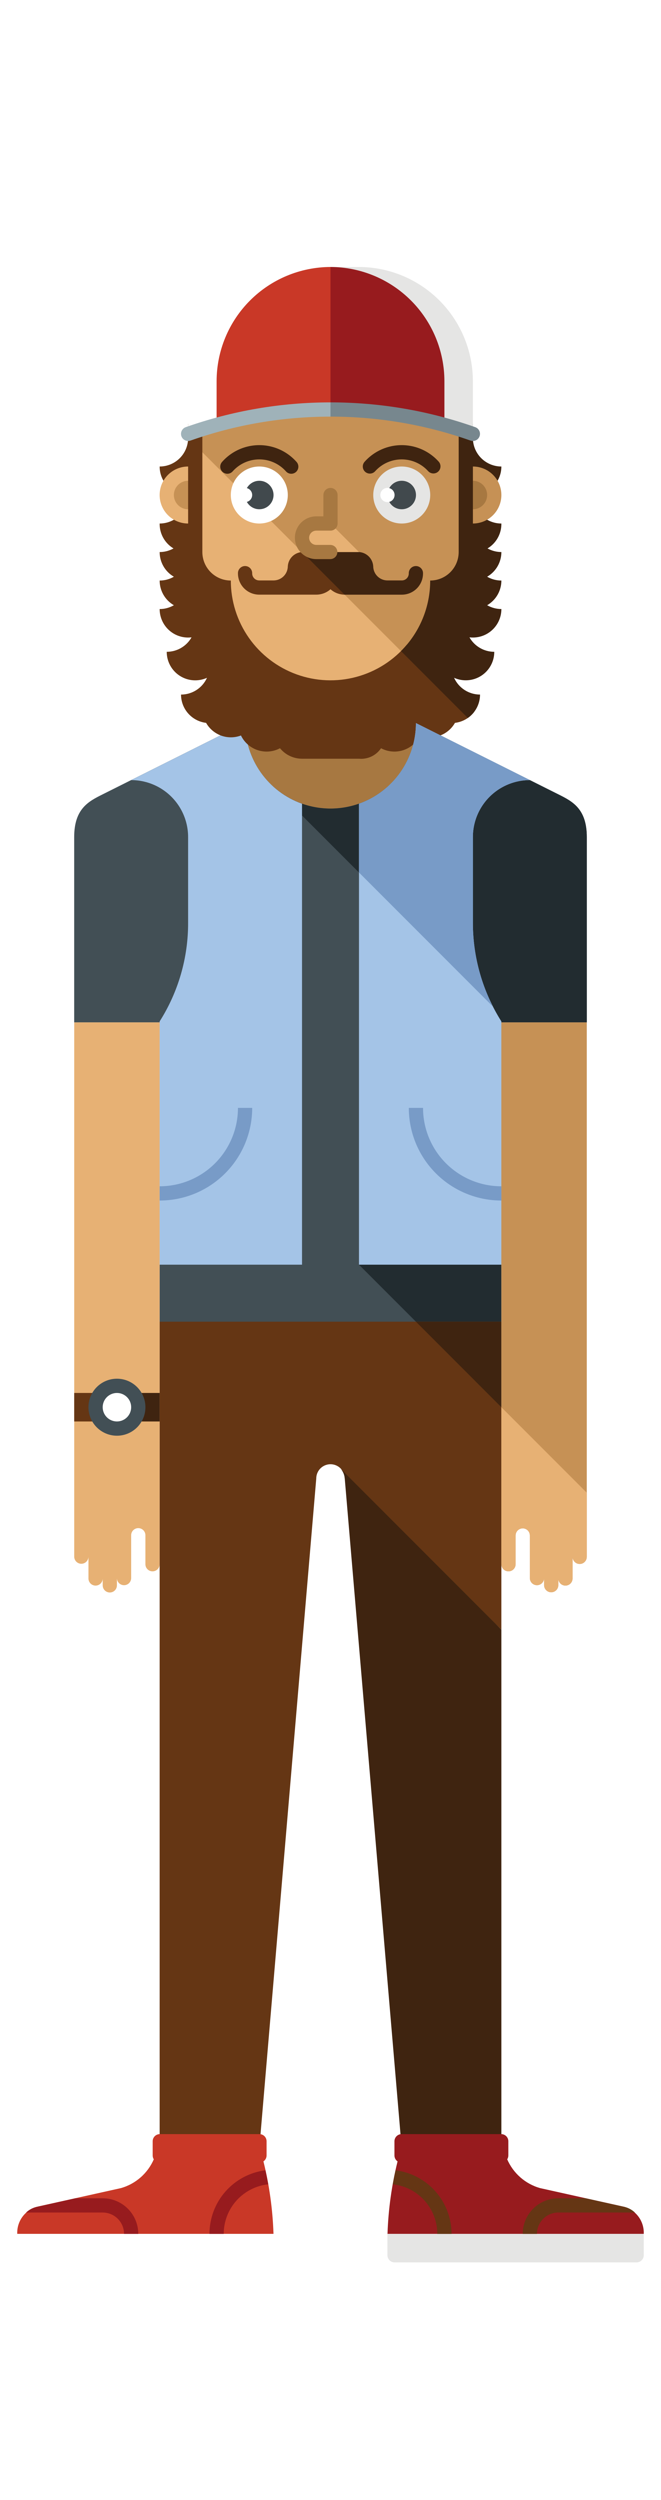 <svg id="fb14d011-2556-455c-80e5-482222df099a" data-name="6838c3e1-efa4-4623-9be6-c272a445ec4c" xmlns="http://www.w3.org/2000/svg" viewBox="0 0 90 340.16">
    <defs>
        <style>
            .\30 916ab9c-4419-4d15-805a-757bfe79dd79,.c0ac8b13-e05a-4efb-b726-edfed89b0562{fill:none}.\30 916ab9c-4419-4d15-805a-757bfe79dd79{clip-rule:evenodd}.\36 b35d0e3-5b24-47d6-bed2-e7dbbdbe50e8{clip-path:url(#e5c3505c-e853-435d-8aa2-a0eb0bc64960)}.\39 7f3b1e4-e6d2-479a-a5b1-3ed7f9cbb5b8{fill:#a77841}.a466883f-bdd4-48c3-a9cf-a90cc2e101d1{clip-path:url(#37bb01e1-8f4f-4bbb-aff5-a24c17b93192)}.\37 92f8123-05b9-48a5-8160-fb0cd8cabe64{fill:#653614}.\37 d985ea0-368f-452c-aa31-8b52f6e60c03{clip-path:url(#3a3fcc6b-0155-4c9f-93db-1daf69e5ea93)}.c0a921fe-97ae-4d25-bf35-fb44c9d6f3d4{fill:#3f2410}.\31 3f9b27f-88a9-4f66-a6ec-1a3eca7b952e{clip-path:url(#e61aaabb-e9c0-4c73-b0ab-83a99c686f49)}.\31 79240dd-6010-4ce2-aaac-0e9924e420c5{fill:#424f55}.b379346c-ef78-4e4e-b42e-9cfd18ff7230{clip-path:url(#8f393944-aaa7-476c-9b1f-fb5dc1718613)}.d70f6916-8962-4f07-adec-15a396dfa5a5{fill:#222c30}.afd0e1e2-db9f-4edc-9742-b68ff5abbe7a{clip-path:url(#4f3efb6d-0add-4219-821a-21f16d29215f)}.\37 b8fa7ea-a4f0-45bf-86b6-09fbde0c4d67{fill:#a4c4e7}.\31 3d119d4-ce6f-4c65-910f-28419e256773{clip-path:url(#3589fc0c-4acf-455b-b885-a680b1442ec3)}.\34 930c6c8-c7bc-4d28-87c6-d9eadd6ce4ce{fill:#c69155}.a07f09bd-7426-4ffb-a854-f8ca846fc731{clip-path:url(#f446c035-79b7-4747-9e67-0d4aacf982e9)}.\39 cfd8485-4a68-4943-adfe-755c3ad0cde4{clip-path:url(#9c75726e-0f2f-478f-9e0b-5dce93c8735a)}.\37 e94631a-1df9-4069-b751-3c9e9c166f2a{fill:#e7b174}.\34 dea15ad-e612-45bd-acca-f6095cc151aa{clip-path:url(#0f37d5ee-a374-4ce7-ad71-e37976e8af2d)}.\36 cd7f34e-869d-4733-b020-ab7f971146f8{clip-path:url(#6aeecc61-ed2f-4a78-a0f1-e12342d9e68b)}.\33 1070ebf-dea4-4de6-a28b-538379b98b38{clip-path:url(#6bbd8aa1-265b-41b0-b651-aba4d0adc89e)}.\35 396fbfc-d92e-4a77-ac93-8e23e1ad6217{clip-path:url(#992887bf-c8d3-40c8-a10a-e0ce312083df)}.f9dd54eb-b82e-4c6f-adaa-96fa56904a4c{fill:#fff}.b3278638-9d33-48c9-92cd-a3dee60a39db{clip-path:url(#f4c18e9c-9fa6-48a9-b761-add1dcbf41b3)}.c4d74a39-dd53-4eae-8fda-a4da8ce3a043{fill:#e5e5e4}.\31 2e02cb4-8546-4f3d-9638-798dd7d7f56e{clip-path:url(#85a7914f-3a16-45bd-90a0-5ae26e61df0f)}.\39 6ec59c5-5450-4461-b09a-ddea23749a9c{fill:#41494d}.b0db64dc-79c4-461a-b09d-944f3fb50a01{clip-path:url(#b13bcd4b-802f-4299-9ec6-c0ca9d217102)}.eb2d7075-2997-459d-b514-79628a0b0e57{clip-path:url(#5747ce34-7a2d-471a-8fc7-fe6df75ea57e)}.fa452d2a-e6e2-4f6b-914e-ec176a84ba5f{clip-path:url(#812eb1fc-d1ce-4e7c-8d3a-dab20b896e33)}.\38 d5857ce-ab54-4500-ac00-d445a9099308{clip-path:url(#93c53207-1591-4a8d-aea3-a8bdf028a892)}.\36 6c313f2-0633-4d91-b964-67b9ef8d192b{clip-path:url(#897ce50d-eeaa-499d-a641-933f1336b13d)}.c98dd7c0-0525-4da6-b65a-c45c2ff36696{clip-path:url(#dc25e6f0-f49a-44d8-9f12-a218c37e2878)}.d9998a75-7818-4699-bce9-7896311062bb{clip-path:url(#66b41785-68b9-446c-827e-691df481e203)}.\34 ccbf710-0b56-4e7f-bc48-50f0a6093e6b{clip-path:url(#5e59f36d-d053-4e5d-924f-d112dbbdec80)}.a4541373-eaa1-4508-9074-79976f5dc1c4{clip-path:url(#25cfa788-bb95-4fe5-94fe-9bdc13ab85ee)}.\31 0ff22e9-bb64-4002-a88d-d58cc38cb8be{clip-path:url(#81490c21-2db3-4cb7-9cdf-3d9937fb69d4)}.c162caf9-8805-4078-bed9-cf34027d52fe{clip-path:url(#b5a80bb9-92d9-48d1-9e9c-6081a56403e8)}.\35 1672820-0101-4188-a3d9-26e570b1639e{clip-path:url(#25d37127-aab9-4f57-b2a3-5bd07d80227e)}.\35 c9b4de5-5726-469a-8fc9-99ae034d0441{clip-path:url(#ad5748ae-9863-452a-973e-ffd32f10214a)}.\39 4555cef-5370-4dfb-85f0-3898d45ed0b4{clip-path:url(#12eacb17-d3f3-46bb-995a-963414db3e11)}.a38226c2-952f-47f4-b766-f8969dfed8a2{fill:#c93827}.\32 363a0e6-3f35-4a3a-92b9-9755c05a76eb{clip-path:url(#41db2a39-2b76-4ec3-b2d9-c7b8b43bb0f7)}.e58e0ad2-7ae5-46c4-bb64-1837d9049a66{fill:#971b1e}.b3731ffc-1903-4823-9402-598abf94b661{clip-path:url(#d4107a94-6e9b-4073-b68b-2b8312065c8e)}.\39 716d764-ff11-45de-82de-df230f87dd5d{fill:#77878e}.\34 ad05283-5308-4fa8-bc73-e6cb8131802b{clip-path:url(#90709d05-5050-4ffc-ac92-d2430f85753a)}.\33 da51bb2-c036-4503-a591-bb9904ce7923{fill:#9fb2b9}.b55c1a2d-1193-41b4-a9fe-d6d2356a3a6f{clip-path:url(#a10bf0db-a254-4942-8450-fc53e15c8f83)}.c3642a98-51b3-4e1c-a260-083325b6868f{clip-path:url(#81e866c0-c22e-4380-b904-09a38fceecb6)}.eead6041-c8a4-45b2-ad16-450a0aba0ca5{clip-path:url(#a22a0285-6b4c-4396-8fef-70e6f09a3e4e)}.\37 02a6aab-3503-42ce-ab4e-8c4d2db26be2{clip-path:url(#0a02eca5-a7bf-4b80-bfd2-409ba53f8b75)}.ae550ef1-0d94-47d3-9e71-ea5bf6f78aa9{clip-path:url(#a22a12cf-34e7-48c5-b39f-352acd8449a9)}.ebaabd85-4798-4b77-a683-23668b98f1e6{clip-path:url(#74b661d4-6573-4081-b095-ff6e4056b7fd)}.b570770e-b287-43a7-b384-176509282a3c{fill:#789bc7}.c04fd312-de26-408c-ad02-71904d36aa3c{clip-path:url(#64ff77d5-39d8-4329-ba50-d9fae3a1944e)}.\30 1f62a2d-19f7-4201-aa75-cc833e2de2c8{clip-path:url(#73bb1bd7-13df-442e-8902-9c7e423a926c)}.c038d8b0-30c1-491c-a8bc-64bda1a70921{clip-path:url(#672126b0-6eeb-4b5c-8f56-79e89b89a675)}.daa30922-1e5a-451d-a30d-515863fca41b{clip-path:url(#74fb5c07-9ea2-413e-9cb1-71958650e5a3)}.\32 296495d-7e5a-422b-bc2c-a07ed79f41c7{clip-path:url(#b5bab5f6-f9c2-4b6e-9f84-4b0b8943b7c6)}.\33 607e487-baa4-473c-adb7-960e4765395e{clip-path:url(#bda8c82e-7d03-43d7-885a-48b037f3761e)}.\35 a756684-1bec-4806-9d6c-f290deb5fd66{clip-path:url(#1473b543-027c-4083-9571-f52b26c0dda0)}.db7caee6-29ac-45ed-8f2d-27feb6cbdd8e{clip-path:url(#73487113-9eca-4fef-9181-ee1ee9bf8d64)}.c3ed1863-f8dc-4699-a821-1004014f7908{clip-path:url(#45dfa25c-3ab1-41f3-83e4-421ba4952ac3)}.a74118cf-ab8c-48d0-8092-0fba293199d2{clip-path:url(#159a68b3-ad96-476f-8316-0d34125725e4)}.\38 7a1c180-dc4f-4938-b004-7a800083e94a{clip-path:url(#1159fa3c-357c-4dfc-9a87-dd3e36a8c165)}.\32 1e9f2e4-c4c6-4e34-9d44-d9142e5c6bff{clip-path:url(#c65c63a2-4282-4dad-9ba9-f0a8ea0a43b6)}.\35 a22e015-4a55-4211-9a93-bfe1892a46eb{clip-path:url(#41dd632a-c143-48d5-9f92-0c65f793167d)}
        </style>
        <clipPath id="e5c3505c-e853-435d-8aa2-a0eb0bc64960">
            <path class="c0ac8b13-e05a-4efb-b726-edfed89b0562" d="M33.368 86.749h23.264v27.152H33.368z"/>
        </clipPath>
        <clipPath id="37bb01e1-8f4f-4bbb-aff5-a24c17b93192">
            <path class="0916ab9c-4419-4d15-805a-757bfe79dd79" d="M25.613 67.355a3.876 3.876 0 0 1-3.876-3.879 3.879 3.879 0 0 0 3.876-3.876h3.879v11.633a3.878 3.878 0 1 1-7.755 0 3.877 3.877 0 0 0 3.876-3.878"/>
        </clipPath>
        <clipPath id="3a3fcc6b-0155-4c9f-93db-1daf69e5ea93">
            <path class="0916ab9c-4419-4d15-805a-757bfe79dd79" d="M64.387 67.355a3.878 3.878 0 0 0 3.879-3.879 3.879 3.879 0 0 1-3.879-3.876h-3.876v11.633a3.878 3.878 0 1 0 7.755 0 3.877 3.877 0 0 1-3.879-3.878"/>
        </clipPath>
        <clipPath id="e61aaabb-e9c0-4c73-b0ab-83a99c686f49">
            <path class="0916ab9c-4419-4d15-805a-757bfe79dd79" d="M10.1 139.111V113.9c0-3.878 1.967-4.864 3.879-5.818l19.385-9.7a11.632 11.632 0 1 0 23.264 0l19.389 9.7c1.908.954 3.879 1.941 3.879 5.818v25.212h-11.63v52.362H21.737v-52.363H10.1z"/>
        </clipPath>
        <clipPath id="8f393944-aaa7-476c-9b1f-fb5dc1718613">
            <path class="0916ab9c-4419-4d15-805a-757bfe79dd79" d="M36.9 106.737a11.631 11.631 0 0 0 19.731-8.353l19.388 9.7c1.908.954 3.879 1.941 3.879 5.819v25.21H68.265v40.727H56.633l-7.755-7.756 7.755-45.606z"/>
        </clipPath>
        <clipPath id="4f3efb6d-0add-4219-821a-21f16d29215f">
            <path class="0916ab9c-4419-4d15-805a-757bfe79dd79" d="M33.368 98.385a11.648 11.648 0 0 0 7.755 10.974v62.721H21.736v-33.1a24.9 24.9 0 0 0 3.876-13.439v-11.62a7.748 7.748 0 0 0-7.754-7.774z"/>
        </clipPath>
        <clipPath id="3589fc0c-4acf-455b-b885-a680b1442ec3">
            <path class="0916ab9c-4419-4d15-805a-757bfe79dd79" d="M64.387 63.476a3.879 3.879 0 1 0 3.879 3.879 3.879 3.879 0 0 0-3.879-3.879"/>
        </clipPath>
        <clipPath id="f446c035-79b7-4747-9e67-0d4aacf982e9">
            <path class="0916ab9c-4419-4d15-805a-757bfe79dd79" d="M64.387 65.415a1.939 1.939 0 1 0 1.939 1.94 1.939 1.939 0 0 0-1.939-1.94"/>
        </clipPath>
        <clipPath id="9c75726e-0f2f-478f-9e0b-5dce93c8735a">
            <path class="0916ab9c-4419-4d15-805a-757bfe79dd79" d="M25.613 63.476a3.879 3.879 0 1 0 3.879 3.879 3.877 3.877 0 0 0-3.879-3.879"/>
        </clipPath>
        <clipPath id="0f37d5ee-a374-4ce7-ad71-e37976e8af2d">
            <path class="0916ab9c-4419-4d15-805a-757bfe79dd79" d="M25.613 65.415a1.939 1.939 0 1 0 1.939 1.94 1.941 1.941 0 0 0-1.939-1.94"/>
        </clipPath>
        <clipPath id="6aeecc61-ed2f-4a78-a0f1-e12342d9e68b">
            <path class="0916ab9c-4419-4d15-805a-757bfe79dd79" d="M45 40.2c10.664 0 18.416 8.728 18.416 19.394v19.397c0 10.666-7.754 19.393-18.416 19.393s-18.417-8.726-18.417-19.393V59.6c0-10.669 7.754-19.4 18.417-19.4"/>
        </clipPath>
        <clipPath id="6bbd8aa1-265b-41b0-b651-aba4d0adc89e">
            <path class="0916ab9c-4419-4d15-805a-757bfe79dd79" d="M45 40.2c10.664 0 18.416 8.728 18.416 19.394v19.397a20.048 20.048 0 0 1-4.979 13.444L26.583 60.567V59.6c0-10.669 7.754-19.4 18.417-19.4"/>
        </clipPath>
        <clipPath id="992887bf-c8d3-40c8-a10a-e0ce312083df">
            <path class="0916ab9c-4419-4d15-805a-757bfe79dd79" d="M35.307 63.476a3.879 3.879 0 1 1-3.879 3.879 3.877 3.877 0 0 1 3.879-3.879"/>
        </clipPath>
        <clipPath id="f4c18e9c-9fa6-48a9-b761-add1dcbf41b3">
            <path class="0916ab9c-4419-4d15-805a-757bfe79dd79" d="M54.7 63.476a3.879 3.879 0 1 1-3.879 3.879 3.879 3.879 0 0 1 3.879-3.879"/>
        </clipPath>
        <clipPath id="85a7914f-3a16-45bd-90a0-5ae26e61df0f">
            <path class="0916ab9c-4419-4d15-805a-757bfe79dd79" d="M35.307 65.415a1.939 1.939 0 1 1-1.939 1.94 1.941 1.941 0 0 1 1.939-1.94"/>
        </clipPath>
        <clipPath id="b13bcd4b-802f-4299-9ec6-c0ca9d217102">
            <path class="0916ab9c-4419-4d15-805a-757bfe79dd79" d="M25.613 57.659h1.939v17.454a3.879 3.879 0 0 0 3.876 3.879 13.57 13.57 0 0 0 23.99 8.7l9.155 9.156a3.863 3.863 0 0 1-2.626 1.509 3.885 3.885 0 0 1-4.751 1.717 3.878 3.878 0 0 1-5.315 1.735 3.263 3.263 0 0 1-3 1.426h-7.758a3.869 3.869 0 0 1-3-1.426 3.878 3.878 0 0 1-5.315-1.735 3.882 3.882 0 0 1-4.748-1.717 3.876 3.876 0 0 1-3.412-3.849 3.88 3.88 0 0 0 3.535-2.283 3.879 3.879 0 0 1-5.483-3.537 3.879 3.879 0 0 0 3.38-1.968 3.8 3.8 0 0 1-.467.029 3.877 3.877 0 0 1-3.876-3.879 3.847 3.847 0 0 0 1.937-.519 3.876 3.876 0 0 1-1.937-3.359 3.847 3.847 0 0 0 1.937-.519 3.876 3.876 0 0 1-1.937-3.359 3.876 3.876 0 0 0 3.876-3.866V57.659z"/>
        </clipPath>
        <clipPath id="5747ce34-7a2d-471a-8fc7-fe6df75ea57e">
            <path class="0916ab9c-4419-4d15-805a-757bfe79dd79" d="M54.6 88.591a13.543 13.543 0 0 0 3.974-9.6 3.879 3.879 0 0 0 3.879-3.879V57.659h1.936v13.588a3.882 3.882 0 0 0 3.879 3.866 3.878 3.878 0 0 1-1.939 3.359 3.86 3.86 0 0 0 1.939.519 3.878 3.878 0 0 1-1.939 3.359 3.872 3.872 0 0 0 1.939.518 3.878 3.878 0 0 1-3.879 3.879 3.82 3.82 0 0 1-.467-.027 3.879 3.879 0 0 0 3.378 1.968 3.878 3.878 0 0 1-5.473 3.536 3.877 3.877 0 0 0 3.534 2.283 3.888 3.888 0 0 1-1.662 3.184z"/>
        </clipPath>
        <clipPath id="812eb1fc-d1ce-4e7c-8d3a-dab20b896e33">
            <path class="0916ab9c-4419-4d15-805a-757bfe79dd79" d="M54.7 65.415a1.939 1.939 0 1 1-1.939 1.94 1.938 1.938 0 0 1 1.939-1.94"/>
        </clipPath>
        <clipPath id="93c53207-1591-4a8d-aea3-a8bdf028a892">
            <path class="0916ab9c-4419-4d15-805a-757bfe79dd79" d="M33.368 66.385a.969.969 0 1 1-.97.97.969.969 0 0 1 .97-.97"/>
        </clipPath>
        <clipPath id="897ce50d-eeaa-499d-a641-933f1336b13d">
            <path class="0916ab9c-4419-4d15-805a-757bfe79dd79" d="M64.387 59.035V51.84a15.558 15.558 0 0 0-15.51-15.514h-7.754a15.559 15.559 0 0 0-15.51 15.514v7.194a58.34 58.34 0 0 1 38.774 0"/>
        </clipPath>
        <clipPath id="dc25e6f0-f49a-44d8-9f12-a218c37e2878">
            <path class="0916ab9c-4419-4d15-805a-757bfe79dd79" d="M64.387 59.035V51.84a15.558 15.558 0 0 0-15.51-15.514H45v19.393a58.026 58.026 0 0 1 19.385 3.316"/>
        </clipPath>
        <clipPath id="66b41785-68b9-446c-827e-691df481e203">
            <path class="0916ab9c-4419-4d15-805a-757bfe79dd79" d="M52.756 66.385a.969.969 0 1 1-.97.97.972.972 0 0 1 .97-.97"/>
        </clipPath>
        <clipPath id="5e59f36d-d053-4e5d-924f-d112dbbdec80">
            <path class="0916ab9c-4419-4d15-805a-757bfe79dd79" d="M35.3 78.979h1.948a1.947 1.947 0 0 0 1.939-1.932 2.071 2.071 0 0 1 1.931-1.932l5.818 1.929v3.869A2.911 2.911 0 0 1 45 80.177a2.914 2.914 0 0 1-1.939.734h-7.763a2.895 2.895 0 0 1-2.9-2.892.97.97 0 1 1 1.939 0 .95.95 0 0 0 .961.957"/>
        </clipPath>
        <clipPath id="25cfa788-bb95-4fe5-94fe-9bdc13ab85ee">
            <path class="0916ab9c-4419-4d15-805a-757bfe79dd79" d="M41.123 75.113h7.76a2.076 2.076 0 0 1 1.934 1.932 1.942 1.942 0 0 0 1.939 1.933H54.7a.947.947 0 0 0 .958-.957.97.97 0 1 1 1.939 0 2.886 2.886 0 0 1-2.9 2.894h-7.779z"/>
        </clipPath>
        <clipPath id="81490c21-2db3-4cb7-9cdf-3d9937fb69d4">
            <path class="0916ab9c-4419-4d15-805a-757bfe79dd79" d="M40.361 62.833a.966.966 0 1 1-1.439 1.288 4.856 4.856 0 0 0-7.23 0 .966.966 0 1 1-1.439-1.288 6.769 6.769 0 0 1 10.107 0"/>
        </clipPath>
        <clipPath id="b5a80bb9-92d9-48d1-9e9c-6081a56403e8">
            <path class="0916ab9c-4419-4d15-805a-757bfe79dd79" d="M59.749 62.833a.966.966 0 0 1-1.439 1.288 4.86 4.86 0 0 0-7.233 0 .964.964 0 1 1-1.435-1.288 6.769 6.769 0 0 1 10.107 0"/>
        </clipPath>
        <clipPath id="25d37127-aab9-4f57-b2a3-5bd07d80227e">
            <path class="0916ab9c-4419-4d15-805a-757bfe79dd79" d="M43.062 71.233a1.939 1.939 0 0 0 0 3.879h5.816L45 71.233h-1.938z"/>
        </clipPath>
        <clipPath id="ad5748ae-9863-452a-973e-ffd32f10214a">
            <path class="0916ab9c-4419-4d15-805a-757bfe79dd79" d="M44.035 67.355a.965.965 0 1 1 1.931 0v3.878A.967.967 0 0 1 45 72.2h-1.938a.972.972 0 0 0 0 1.944H45a.966.966 0 0 1 0 1.931h-1.939a2.909 2.909 0 1 1 0-5.818h.972v-2.902z"/>
        </clipPath>
        <clipPath id="12eacb17-d3f3-46bb-995a-963414db3e11">
            <path class="0916ab9c-4419-4d15-805a-757bfe79dd79" d="M45 36.326A15.557 15.557 0 0 0 29.492 51.84v5.975A58.14 58.14 0 0 1 45 55.719l3.876-7.756z"/>
        </clipPath>
        <clipPath id="41db2a39-2b76-4ec3-b2d9-c7b8b43bb0f7">
            <path class="0916ab9c-4419-4d15-805a-757bfe79dd79" d="M45 36.326v19.393a58.177 58.177 0 0 1 15.51 2.1V51.84A15.559 15.559 0 0 0 45 36.326"/>
        </clipPath>
        <clipPath id="d4107a94-6e9b-4073-b68b-2b8312065c8e">
            <path class="0916ab9c-4419-4d15-805a-757bfe79dd79" d="M45 54.749a59.447 59.447 0 0 1 10.014.849 58.68 58.68 0 0 1 9.694 2.525.967.967 0 1 1-.642 1.825A57.089 57.089 0 0 0 45 56.688l-.97-.97z"/>
        </clipPath>
        <clipPath id="90709d05-5050-4ffc-ac92-d2430f85753a">
            <path class="0916ab9c-4419-4d15-805a-757bfe79dd79" d="M25.935 59.948a.968.968 0 0 1-.644-1.826A59.094 59.094 0 0 1 45 54.75v1.939a57.476 57.476 0 0 0-9.688.819 56.842 56.842 0 0 0-9.378 2.441"/>
        </clipPath>
        <clipPath id="a10bf0db-a254-4942-8450-fc53e15c8f83">
            <path class="0916ab9c-4419-4d15-805a-757bfe79dd79" d="M21.737 179.837h46.528v41.9L46.938 201.17a1.938 1.938 0 1 0-3.876 0l-7.754 91.15H21.737V179.837z"/>
        </clipPath>
        <clipPath id="81e866c0-c22e-4380-b904-09a38fceecb6">
            <path class="0916ab9c-4419-4d15-805a-757bfe79dd79" d="M68.266 221.742v70.578H54.695l-7.756-91.15a2.255 2.255 0 0 0-.532-1.293z"/>
        </clipPath>
        <clipPath id="a22a0285-6b4c-4396-8fef-70e6f09a3e4e">
            <path class="0916ab9c-4419-4d15-805a-757bfe79dd79" d="M56.632 179.837h11.634v11.637l-11.634-11.637z"/>
        </clipPath>
        <clipPath id="0a02eca5-a7bf-4b80-bfd2-409ba53f8b75">
            <path class="0916ab9c-4419-4d15-805a-757bfe79dd79" d="M21.737 212.806a.97.97 0 1 1-1.939 0v-3.879a.97.97 0 1 0-1.939 0v5.819a.97.97 0 0 1-1.939.013v.957a.968.968 0 1 1-1.937 0v-.97a.97.97 0 1 1-1.939 0v-2.909a.97.97 0 0 1-1.939 0v-72.726h11.632v73.695z"/>
        </clipPath>
        <clipPath id="a22a12cf-34e7-48c5-b39f-352acd8449a9">
            <path class="0916ab9c-4419-4d15-805a-757bfe79dd79" d="M56.632 98.385a11.648 11.648 0 0 1-7.755 10.974v62.721h19.389v-33.1a25.089 25.089 0 0 1-3.879-13.439v-11.62a7.752 7.752 0 0 1 7.755-7.774z"/>
        </clipPath>
        <clipPath id="74b661d4-6573-4081-b095-ff6e4056b7fd">
            <path class="0916ab9c-4419-4d15-805a-757bfe79dd79" d="M56.632 98.385a11.648 11.648 0 0 1-7.755 10.974v9.357l18.247 18.253a25.117 25.117 0 0 1-2.736-11.432v-11.62a7.752 7.752 0 0 1 7.755-7.774z"/>
        </clipPath>
        <clipPath id="64ff77d5-39d8-4329-ba50-d9fae3a1944e">
            <path class="0916ab9c-4419-4d15-805a-757bfe79dd79" d="M68.266 212.806a.97.97 0 1 0 1.939 0v-3.879a.968.968 0 1 1 1.937 0v5.819a.97.97 0 0 0 1.939.013v.957a.97.97 0 0 0 1.939 0v-.97a.97.97 0 1 0 1.939 0v-2.909a.968.968 0 1 0 1.936 0v-72.726H68.266v73.695z"/>
        </clipPath>
        <clipPath id="73bb1bd7-13df-442e-8902-9c7e423a926c">
            <path class="0916ab9c-4419-4d15-805a-757bfe79dd79" d="M68.266 212.806a.97.97 0 1 0 1.939 0v-3.879a.968.968 0 1 1 1.937 0v5.819a.97.97 0 0 0 1.939.013v.957a.97.97 0 0 0 1.939 0v-.97a.97.97 0 1 0 1.939 0v-2.909a.968.968 0 1 0 1.936 0v-8.728l-11.63-11.635v21.332z"/>
        </clipPath>
        <clipPath id="672126b0-6eeb-4b5c-8f56-79e89b89a675">
            <path class="0916ab9c-4419-4d15-805a-757bfe79dd79" d="M2.349 303.954h34.9v2.91a.974.974 0 0 1-.97.97H3.318a.973.973 0 0 1-.97-.97v-2.91z"/>
        </clipPath>
        <clipPath id="74fb5c07-9ea2-413e-9cb1-71958650e5a3">
            <path class="0916ab9c-4419-4d15-805a-757bfe79dd79" d="M35.327 290.38a.973.973 0 0 1 .97.97v1.939a.971.971 0 0 1-.428.8 47.586 47.586 0 0 1 1.37 9.862H2.349a3.666 3.666 0 0 1 2.639-3.675l11.489-2.553a6.952 6.952 0 0 0 4.463-3.914.967.967 0 0 1-.153-.523v-1.936a.972.972 0 0 1 .95-.97h13.59z"/>
        </clipPath>
        <clipPath id="b5bab5f6-f9c2-4b6e-9f84-4b0b8943b7c6">
            <path class="0916ab9c-4419-4d15-805a-757bfe79dd79" d="M36.144 295.3c.139.631.264 1.269.38 1.909a6.785 6.785 0 0 0-6.062 6.749h-1.94a8.722 8.722 0 0 1 7.621-8.658m-17.316 8.658h-1.938a2.905 2.905 0 0 0-2.907-2.909H3.554a3.063 3.063 0 0 1 1.434-.767l5.274-1.172h3.72a4.849 4.849 0 0 1 4.846 4.848"/>
        </clipPath>
        <clipPath id="bda8c82e-7d03-43d7-885a-48b037f3761e">
            <path class="c0ac8b13-e05a-4efb-b726-edfed89b0562" d="M10.104 189.534h5.816v3.879h-5.816z"/>
        </clipPath>
        <clipPath id="1473b543-027c-4083-9571-f52b26c0dda0">
            <path class="c0ac8b13-e05a-4efb-b726-edfed89b0562" d="M15.919 189.534h5.818v3.879h-5.818z"/>
        </clipPath>
        <clipPath id="73487113-9eca-4fef-9181-ee1ee9bf8d64">
            <path class="0916ab9c-4419-4d15-805a-757bfe79dd79" d="M15.919 187.594a3.879 3.879 0 1 1-3.876 3.879 3.879 3.879 0 0 1 3.876-3.879"/>
        </clipPath>
        <clipPath id="45dfa25c-3ab1-41f3-83e4-421ba4952ac3">
            <path class="0916ab9c-4419-4d15-805a-757bfe79dd79" d="M15.919 189.534a1.939 1.939 0 1 1-1.937 1.939 1.938 1.938 0 0 1 1.937-1.939"/>
        </clipPath>
        <clipPath id="159a68b3-ad96-476f-8316-0d34125725e4">
            <path class="0916ab9c-4419-4d15-805a-757bfe79dd79" d="M34.338 150.747a12.6 12.6 0 0 1-12.6 12.605v-1.939A10.665 10.665 0 0 0 32.4 150.747h1.939zm21.325 0a12.6 12.6 0 0 0 12.6 12.605v-1.939A10.665 10.665 0 0 1 57.6 150.747h-1.938z"/>
        </clipPath>
        <clipPath id="1159fa3c-357c-4dfc-9a87-dd3e36a8c165">
            <path class="0916ab9c-4419-4d15-805a-757bfe79dd79" d="M87.651 303.954h-34.9v2.91a.974.974 0 0 0 .97.97h32.963a.973.973 0 0 0 .967-.97v-2.91z"/>
        </clipPath>
        <clipPath id="c65c63a2-4282-4dad-9ba9-f0a8ea0a43b6">
            <path class="0916ab9c-4419-4d15-805a-757bfe79dd79" d="M54.676 290.38a.973.973 0 0 0-.97.97v1.939a.975.975 0 0 0 .425.8 47.592 47.592 0 0 0-1.37 9.862h34.89a3.664 3.664 0 0 0-2.636-3.675l-11.493-2.553a6.953 6.953 0 0 1-4.462-3.914.968.968 0 0 0 .155-.523v-1.936a.971.971 0 0 0-.95-.97H54.676z"/>
        </clipPath>
        <clipPath id="41dd632a-c143-48d5-9f92-0c65f793167d">
            <path class="0916ab9c-4419-4d15-805a-757bfe79dd79" d="M53.856 295.3a54.116 54.116 0 0 0-.378 1.909 6.785 6.785 0 0 1 6.062 6.749h1.941a8.729 8.729 0 0 0-7.625-8.658m17.316 8.658h1.939a2.912 2.912 0 0 1 2.909-2.909h10.426a3.068 3.068 0 0 0-1.431-.767l-5.276-1.172H76.02a4.849 4.849 0 0 0-4.849 4.848"/>
        </clipPath>
    </defs>
    <title>
        people-originals
    </title>
    <path class="6b35d0e3-5b24-47d6-bed2-e7dbbdbe50e8 97f3b1e4-e6d2-479a-a5b1-3ed7f9cbb5b8" d="M28.754 82.135h32.492v36.379H28.754z"/>
    <path class="a466883f-bdd4-48c3-a9cf-a90cc2e101d1 792f8123-05b9-48a5-8160-fb0cd8cabe64" d="M17.123 54.984h16.983v24.743H17.123z"/>
    <path class="7d985ea0-368f-452c-aa31-8b52f6e60c03 c0a921fe-97ae-4d25-bf35-fb44c9d6f3d4" d="M55.897 54.984H72.88v24.743H55.897z"/>
    <path class="13f9b27f-88a9-4f66-a6ec-1a3eca7b952e 179240dd-6010-4ce2-aaac-0e9924e420c5" d="M5.49 93.77h79.024v102.317H5.49z"/>
    <path class="b379346c-ef78-4e4e-b42e-9cfd18ff7230 d70f6916-8962-4f07-adec-15a396dfa5a5" d="M32.288 93.77h52.225v90.681H32.288z"/>
    <path class="afd0e1e2-db9f-4edc-9742-b68ff5abbe7a 7b8fa7ea-a4f0-45bf-86b6-09fbde0c4d67" d="M13.245 93.771h32.492v82.923H13.245z"/>
    <path class="13d119d4-ce6f-4c65-910f-28419e256773 4930c6c8-c7bc-4d28-87c6-d9eadd6ce4ce" d="M55.897 58.862H72.88v16.985H55.897z"/>
    <path class="a07f09bd-7426-4ffb-a854-f8ca846fc731 97f3b1e4-e6d2-479a-a5b1-3ed7f9cbb5b8" d="M57.836 60.801H70.94v13.107H57.836z"/>
    <path class="9cfd8485-4a68-4943-adfe-755c3ad0cde4 7e94631a-1df9-4069-b751-3c9e9c166f2a" d="M17.123 58.862h16.983v16.985H17.123z"/>
    <path class="4dea15ad-e612-45bd-acca-f6095cc151aa 4930c6c8-c7bc-4d28-87c6-d9eadd6ce4ce" d="M19.06 60.801h13.107v13.107H19.06z"/>
    <path class="6cd7f34e-869d-4733-b020-ab7f971146f8 7e94631a-1df9-4069-b751-3c9e9c166f2a" d="M21.969 35.59H68.03v67.407H21.969z"/>
    <path class="31070ebf-dea4-4de6-a28b-538379b98b38 4930c6c8-c7bc-4d28-87c6-d9eadd6ce4ce" d="M21.969 35.59H68.03v61.458H21.969z"/>
    <path class="5396fbfc-d92e-4a77-ac93-8e23e1ad6217 f9dd54eb-b82e-4c6f-adaa-96fa56904a4c" d="M26.815 58.862h16.983v16.985H26.815z"/>
    <path class="b3278638-9d33-48c9-92cd-a3dee60a39db c4d74a39-dd53-4eae-8fda-a4da8ce3a043" d="M46.203 58.862h16.983v16.987H46.203z"/>
    <path class="12e02cb4-8546-4f3d-9638-798dd7d7f56e 96ec59c5-5450-4461-b09a-ddea23749a9c" d="M28.754 60.801h13.107v13.107H28.754z"/>
    <path class="b0db64dc-79c4-461a-b09d-944f3fb50a01 792f8123-05b9-48a5-8160-fb0cd8cabe64" d="M17.123 53.045h52.065v54.802H17.123z"/>
    <path class="eb2d7075-2997-459d-b514-79628a0b0e57 c0a921fe-97ae-4d25-bf35-fb44c9d6f3d4" d="M49.984 53.045h22.895v49.26H49.984z"/>
    <path class="fa452d2a-e6e2-4f6b-914e-ec176a84ba5f 96ec59c5-5450-4461-b09a-ddea23749a9c" d="M48.142 60.801h13.104v13.107H48.142z"/>
    <path class="8d5857ce-ab54-4500-ac00-d445a9099308 f9dd54eb-b82e-4c6f-adaa-96fa56904a4c" d="M27.784 61.771h11.167v11.167H27.784z"/>
    <path class="66c313f2-0633-4d91-b964-67b9ef8d192b f9dd54eb-b82e-4c6f-adaa-96fa56904a4c" d="M20.999 31.712h48.002v31.936H20.999z"/>
    <path class="c98dd7c0-0525-4da6-b65a-c45c2ff36696 c4d74a39-dd53-4eae-8fda-a4da8ce3a043" d="M40.388 31.712h28.613v31.936H40.388z"/>
    <path class="d9998a75-7818-4699-bce9-7896311062bb f9dd54eb-b82e-4c6f-adaa-96fa56904a4c" d="M47.172 61.771h11.167v11.167H47.172z"/>
    <path class="4ccbf710-0b56-4e7f-bc48-50f0a6093e6b 792f8123-05b9-48a5-8160-fb0cd8cabe64" d="M27.785 70.499h23.77v15.029h-23.77z"/>
    <path class="a4541373-eaa1-4508-9074-79976f5dc1c4 c0a921fe-97ae-4d25-bf35-fb44c9d6f3d4" d="M36.509 70.499h25.707v15.03H36.509z"/>
    <path class="10ff22e9-bb64-4002-a88d-d58cc38cb8be c0a921fe-97ae-4d25-bf35-fb44c9d6f3d4" d="M25.393 55.953h19.829v13.103H25.393z"/>
    <path class="c162caf9-8805-4078-bed9-cf34027d52fe c0a921fe-97ae-4d25-bf35-fb44c9d6f3d4" d="M44.781 55.953h19.826v13.103H44.781z"/>
    <path class="51672820-0101-4188-a3d9-26e570b1639e 7e94631a-1df9-4069-b751-3c9e9c166f2a" d="M36.509 66.619h16.983v13.107H36.509z"/>
    <path class="5c9b4de5-5726-469a-8fc9-99ae034d0441 97f3b1e4-e6d2-479a-a5b1-3ed7f9cbb5b8" d="M35.539 61.775h15.04v18.92h-15.04z"/>
    <path class="94555cef-5370-4dfb-85f0-3898d45ed0b4 a38226c2-952f-47f4-b766-f8969dfed8a2" d="M24.878 31.712h28.613v30.717H24.878z"/>
    <path class="2363a0e6-3f35-4a3a-92b9-9755c05a76eb e58e0ad2-7ae5-46c4-bb64-1837d9049a66" d="M40.387 31.712h24.738v30.717H40.387z"/>
    <path class="b3731ffc-1903-4823-9402-598abf94b661 9716d764-ff11-45de-82de-df230f87dd5d" d="M39.418 50.136h30.553v14.481H39.418z"/>
    <path class="4ad05283-5308-4fa8-bc73-e6cb8131802b 3da51bb2-c036-4503-a591-bb9904ce7923" d="M20.032 50.136h29.583v14.481H20.032z"/>
    <path class="b55c1a2d-1193-41b4-a9fe-d6d2356a3a6f 792f8123-05b9-48a5-8160-fb0cd8cabe64" d="M17.123 175.223h55.756v121.711H17.123z"/>
    <path class="c3642a98-51b3-4e1c-a260-083325b6868f c0a921fe-97ae-4d25-bf35-fb44c9d6f3d4" d="M41.793 195.263H72.88v101.671H41.793z"/>
    <path class="eead6041-c8a4-45b2-ad16-450a0aba0ca5 c0a921fe-97ae-4d25-bf35-fb44c9d6f3d4" d="M52.018 175.223H72.88v20.864H52.018z"/>
    <path class="702a6aab-3503-42ce-ab4e-8c4d2db26be2 7e94631a-1df9-4069-b751-3c9e9c166f2a" d="M5.489 134.497h20.862v86.801H5.489z"/>
    <path class="ae550ef1-0d94-47d3-9e71-ea5bf6f78aa9 7b8fa7ea-a4f0-45bf-86b6-09fbde0c4d67" d="M44.263 93.771h32.493v82.923H44.263z"/>
    <path class="ebaabd85-4798-4b77-a683-23668b98f1e6 b570770e-b287-43a7-b384-176509282a3c" d="M44.263 93.771h32.493v47.812H44.263z"/>
    <path class="c04fd312-de26-408c-ad02-71904d36aa3c 4930c6c8-c7bc-4d28-87c6-d9eadd6ce4ce" d="M63.652 134.497h20.862v86.801H63.652z"/>
    <path class="01f62a2d-19f7-4201-aa75-cc833e2de2c8 7e94631a-1df9-4069-b751-3c9e9c166f2a" d="M63.652 186.86H84.51v34.438H63.652z"/>
    <path class="c038d8b0-30c1-491c-a8bc-64bda1a70921 f9dd54eb-b82e-4c6f-adaa-96fa56904a4c" d="M-2.265 299.34h44.126v13.108H-2.265z"/>
    <path class="daa30922-1e5a-451d-a30d-515863fca41b a38226c2-952f-47f4-b766-f8969dfed8a2" d="M-2.265 285.766h44.117v22.802H-2.265z"/>
    <path class="2296495d-7e5a-422b-bc2c-a07ed79f41c7 e58e0ad2-7ae5-46c4-bb64-1837d9049a66" d="M-1.06 290.683h42.198v17.885H-1.06z"/>
    <path class="3607e487-baa4-473c-adb7-960e4765395e 792f8123-05b9-48a5-8160-fb0cd8cabe64" d="M5.49 184.921h15.043v13.107H5.49z"/>
    <path class="5a756684-1bec-4806-9d6c-f290deb5fd66 c0a921fe-97ae-4d25-bf35-fb44c9d6f3d4" d="M11.305 184.921h15.046v13.107H11.305z"/>
    <path class="db7caee6-29ac-45ed-8f2d-27feb6cbdd8e 179240dd-6010-4ce2-aaac-0e9924e420c5" d="M7.429 182.98h16.983v16.985H7.429z"/>
    <path class="c3ed1863-f8dc-4699-a821-1004014f7908 f9dd54eb-b82e-4c6f-adaa-96fa56904a4c" d="M9.368 184.92h13.104v13.107H9.368z"/>
    <path class="a74118cf-ab8c-48d0-8092-0fba293199d2 b570770e-b287-43a7-b384-176509282a3c" d="M17.123 146.133H72.88v21.833H17.123z"/>
    <path class="87a1c180-dc4f-4938-b004-7a800083e94a c4d74a39-dd53-4eae-8fda-a4da8ce3a043" d="M48.142 299.34h44.123v13.108H48.142z"/>
    <path class="21e9f2e4-c4c6-4e34-9d44-d9142e5c6bff e58e0ad2-7ae5-46c4-bb64-1837d9049a66" d="M48.148 285.766h44.117v22.802H48.148z"/>
    <path class="5a22e015-4a55-4211-9a93-bfe1892a46eb 792f8123-05b9-48a5-8160-fb0cd8cabe64" d="M48.864 290.683h42.195v17.885H48.864z"/>
</svg>
